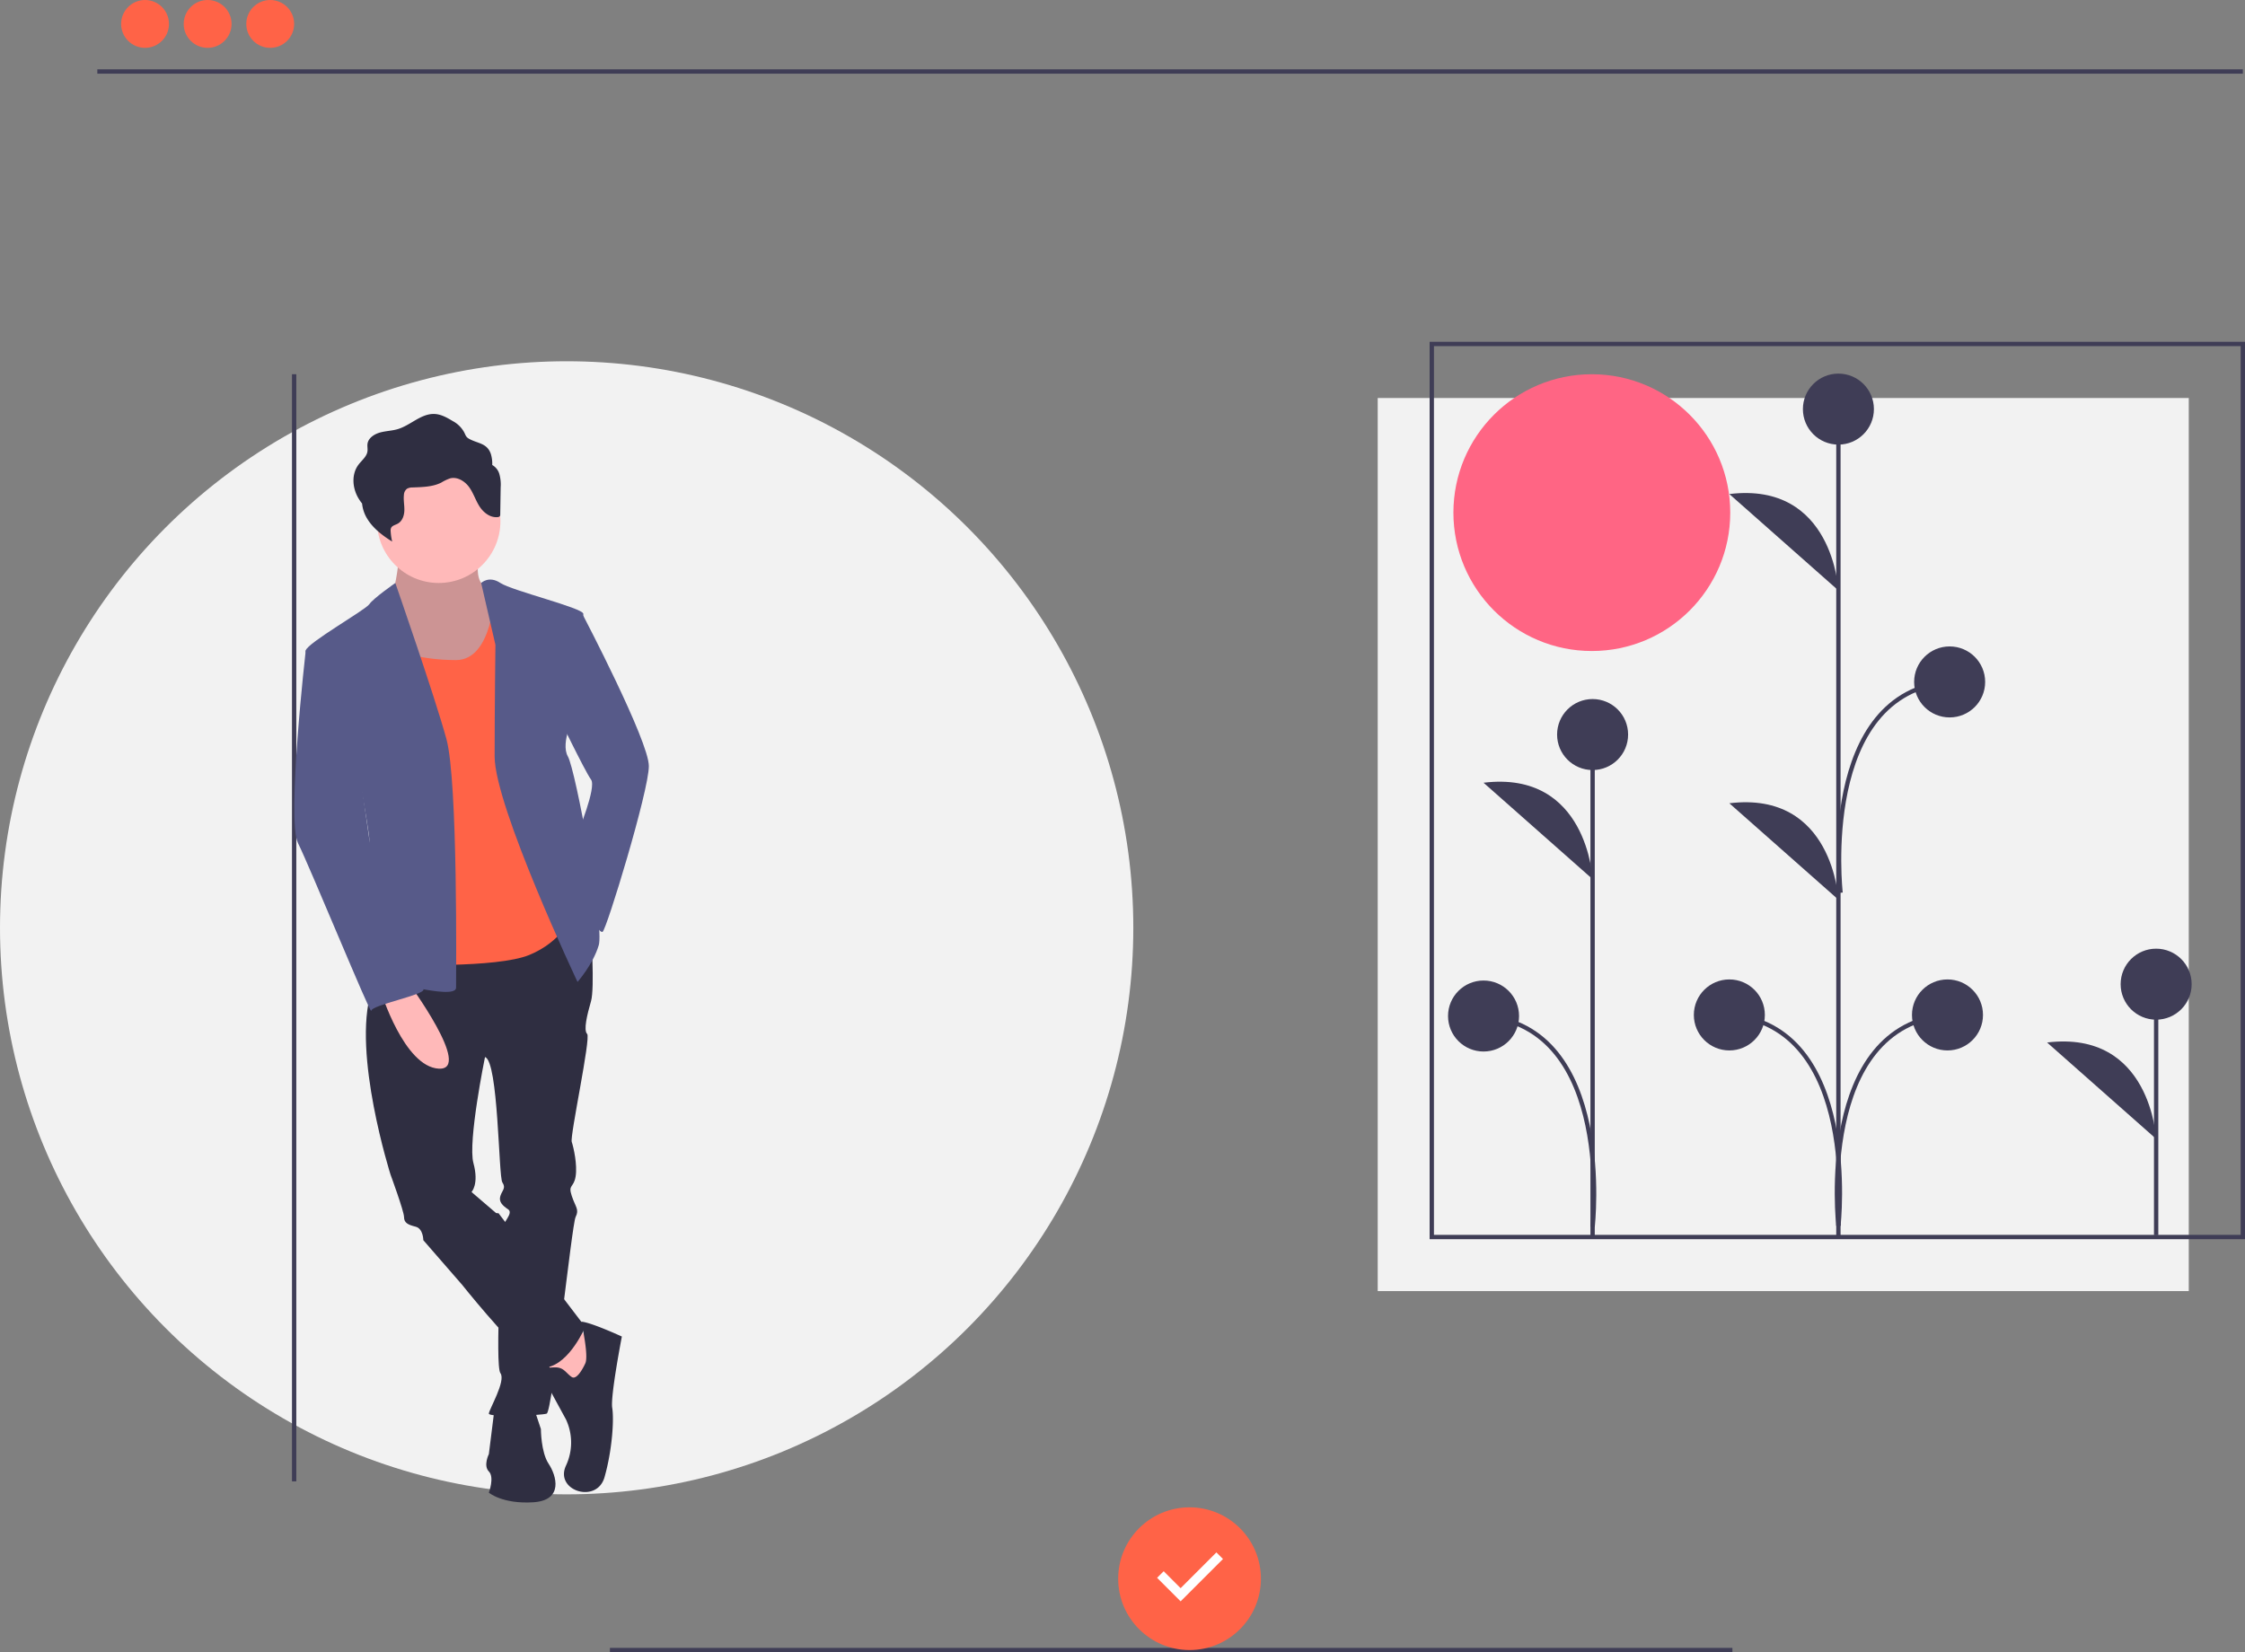 <svg id="b08e8e8f-1307-48a6-9539-94597298b0fc" data-name="Layer 1" xmlns="http://www.w3.org/2000/svg" width="1038" height="764.064" viewBox="0 0 1038 764.064"><rect x="0" y="0" width="1038" height="764.064" fill="#808080" stroke="none"/><title>creation</title><rect x="637" y="184.064" width="375" height="413" fill="#f2f2f2"/><circle cx="262" cy="429.064" r="262" fill="#f2f2f2"/><line x1="996.917" y1="571.224" x2="996.917" y2="455.131" fill="#3f3d56" stroke="#3f3d56" stroke-miterlimit="10" stroke-width="2"/><circle cx="996.917" cy="455.131" r="16.417" fill="#3f3d56"/><path d="M1078.417,595.15s-2.345-50.443-50.424-44.58" transform="translate(-81.5 -68.468)" fill="#3f3d56"/><line x1="850.007" y1="571.379" x2="850.007" y2="189.375" fill="#3f3d56" stroke="#3f3d56" stroke-miterlimit="10" stroke-width="2"/><circle cx="850.007" cy="189.192" r="16.417" fill="#3f3d56"/><circle cx="799.583" cy="469.357" r="16.417" fill="#3f3d56"/><path d="M931.507,341.52s-2.345-50.443-50.424-44.58" transform="translate(-81.5 -68.468)" fill="#3f3d56"/><path d="M931.507,484.52s-2.345-50.443-50.424-44.58" transform="translate(-81.5 -68.468)" fill="#3f3d56"/><path d="M931.507,635.334s10.554-92.818-50.424-97.509" transform="translate(-81.5 -68.468)" fill="none" stroke="#3f3d56" stroke-miterlimit="10" stroke-width="2"/><circle cx="900.439" cy="469.357" r="16.417" fill="#3f3d56"/><path d="M931.514,635.334s-10.554-92.818,50.424-97.509" transform="translate(-81.5 -68.468)" fill="none" stroke="#3f3d56" stroke-miterlimit="10" stroke-width="2"/><circle cx="901.439" cy="315.357" r="16.417" fill="#3f3d56"/><path d="M932.514,481.334s-10.554-92.818,50.424-97.509" transform="translate(-81.5 -68.468)" fill="none" stroke="#3f3d56" stroke-miterlimit="10" stroke-width="2"/><line x1="736.356" y1="571.879" x2="736.356" y2="339.692" fill="#3f3d56" stroke="#3f3d56" stroke-miterlimit="10" stroke-width="2"/><circle cx="736.356" cy="339.692" r="16.417" fill="#3f3d56"/><path d="M817.856,475.02s-2.345-50.443-50.424-44.58" transform="translate(-81.5 -68.468)" fill="#3f3d56"/><path d="M817.856,635.834s10.554-92.818-50.424-97.509" transform="translate(-81.5 -68.468)" fill="none" stroke="#3f3d56" stroke-miterlimit="10" stroke-width="2"/><circle cx="685.932" cy="469.857" r="16.417" fill="#3f3d56"/><circle cx="736" cy="237.064" r="64" fill="#ff6584"/><line x1="45" y1="33.064" x2="1037" y2="33.064" fill="none" stroke="#3f3d56" stroke-miterlimit="10" stroke-width="2"/><line x1="282" y1="763.064" x2="801" y2="763.064" fill="none" stroke="#3f3d56" stroke-miterlimit="10" stroke-width="2"/><circle cx="67.064" cy="11.064" r="11.064" fill="#ff6347"/><circle cx="96" cy="11.064" r="11.064" fill="#ff6347"/><circle cx="124.936" cy="11.064" r="11.064" fill="#ff6347"/><rect x="662" y="159.064" width="375" height="413" fill="none" stroke="#3f3d56" stroke-miterlimit="10" stroke-width="2"/><line x1="136" y1="173.064" x2="136" y2="685.064" fill="none" stroke="#3f3d56" stroke-miterlimit="10" stroke-width="2"/><circle cx="550" cy="730.064" r="33" fill="#ff6347"/><polygon points="562.412 717.913 545.878 734.447 538.045 726.613 534.995 729.663 545.868 740.536 565.462 720.963 562.412 717.913" fill="#fff"/><path d="M303.07,326.483s-2.674,9.804,2.674,13.369,7.13,20.499,7.13,20.499l-10.695,29.411-28.52,5.348L262.963,374.611v-30.303s3.565-15.151,2.674-19.608S303.07,326.483,303.07,326.483Z" transform="translate(-81.5 -68.468)" fill="#ffb9b9"/><path d="M303.07,326.483s-2.674,9.804,2.674,13.369,7.13,20.499,7.13,20.499l-10.695,29.411-28.52,5.348L262.963,374.611v-30.303s3.565-15.151,2.674-19.608S303.07,326.483,303.07,326.483Z" transform="translate(-81.5 -68.468)" opacity="0.2"/><path d="M331.59,494.93l23.173,4.456s1.783,25.846,0,32.085-3.565,13.369-1.783,15.151-8.021,47.237-7.13,49.91,2.674,10.695,1.783,16.043-3.565,3.565-1.783,8.913,3.565,6.239,1.783,9.804-10.695,90.017-13.369,90.908-26.738,1.783-26.738,0,8.021-15.151,5.348-18.716.891-64.17.891-66.844,5.348-7.13,2.674-8.913-4.456-3.565-3.565-6.239,2.674-3.565.891-6.239-1.783-56.149-8.021-57.932c0,0-8.021,39.215-5.348,49.019s-.891,13.369-.891,13.369l12.478,10.695-16.934,32.085-17.825-20.499s0-5.348-3.565-6.239-5.348-1.783-5.348-4.456-6.239-19.608-6.239-19.608-17.825-56.149-8.913-84.669,12.346-27.576,12.346-27.576Z" transform="translate(-81.5 -68.468)" fill="#2f2e41"/><polygon points="264.35 610.952 274.154 621.647 270.589 651.059 262.567 651.059 250.09 623.43 264.35 610.952" fill="#ffb9b9"/><path d="M352.089,699.028s-3.565,8.021-6.239,6.239-3.56-4.456-7.573-4.456-7.578.891-6.687,2.674S343.176,724.874,343.176,724.874a25.193,25.193,0,0,1,0,21.39c-5.348,11.586,14.26,17.825,17.825,5.348s4.456-26.738,3.565-32.085,4.456-32.976,4.456-32.976-14.398-6.638-18.785-6.884C350.237,679.667,353.871,695.463,352.089,699.028Z" transform="translate(-81.5 -68.468)" fill="#2f2e41"/><path d="M328.025,718.636l3.565,10.695s0,10.695,3.565,16.043,7.13,16.934-7.13,17.825-20.499-4.456-20.499-4.456,2.674-7.13,0-9.804,0-8.021,0-8.021l2.674-21.39Z" transform="translate(-81.5 -68.468)" fill="#2f2e41"/><path d="M303.961,629.51h8.021l40.107,52.584s-7.13,16.934-17.825,18.716c0,0-1.783-.891-9.804-6.239s-29.411-32.085-29.411-32.085l-2.674-15.151Z" transform="translate(-81.5 -68.468)" fill="#2f2e41"/><circle cx="202.853" cy="241.081" r="28.52" fill="#ffb9b9"/><path d="M319.112,346.091l-8.913-3.565s-.891,31.194-17.825,31.194-34.759-4.456-34.759-13.369-14.26,16.043-14.26,16.043S256.724,465.519,255.833,466.41s9.804,48.128,9.804,48.128,45.454,1.783,60.605-4.456,19.608-17.825,19.608-17.825L339.611,413.826l-12.478-60.605Z" transform="translate(-81.5 -68.468)" fill="#ff6347"/><path d="M303.966,338.069s3.56-3.565,8.907,0,38.324,11.586,38.324,14.26v33.868s.891,5.348-1.783,8.913-8.913,16.934-5.348,23.173,16.934,78.431,14.26,87.343-9.804,16.934-9.804,16.934-38.324-81.104-38.324-104.277.372-51.602.372-51.602Z" transform="translate(-81.5 -68.468)" fill="#575a89"/><path d="M343.176,353.221h8.021s30.303,57.932,30.303,69.518-19.608,75.757-21.39,76.648-7.13-9.804-7.13-9.804l-4.456-35.65s8.913-21.39,6.239-24.955-16.043-31.194-16.043-31.194Z" transform="translate(-81.5 -68.468)" fill="#575a89"/><path d="M264.281,338.069s-10.231,7.13-12.013,9.804-28.52,17.825-29.411,21.39S243.355,403.131,243.355,403.131s8.913,49.91,8.913,53.475,3.565,64.17,3.565,64.17,36.541,10.695,36.541,4.456.891-95.364-4.456-114.972S264.281,338.069,264.281,338.069Z" transform="translate(-81.5 -68.468)" fill="#575a89"/><path d="M270.093,522.559s30.303,40.998,14.26,40.107-26.738-35.65-26.738-35.65Z" transform="translate(-81.5 -68.468)" fill="#ffb9b9"/><path d="M233.552,366.59l-10.695,2.674s-8.913,78.431-3.565,89.126,33.868,80.213,33.868,77.539,25.089-7.44,24.131-9.959-6.306-13.214-8.088-16.779-4.456-8.021-3.565-12.478-9.804-23.531-9.804-23.531-2.674-11.228-3.565-16.576-8.913-64.17-8.913-64.17Z" transform="translate(-81.5 -68.468)" fill="#575a89"/><path d="M312.317,287.471a7.087,7.087,0,0,0-3.227-3.965,15.185,15.185,0,0,0-.681-5.232c-1.775-4.94-5.981-4.657-9.949-6.841-1.722-.948-1.615-1.785-2.511-3.341a12.792,12.792,0,0,0-5.077-4.876c-2.546-1.527-5.233-3.099-8.245-3.292-6.329-.406-11.182,5.197-17.231,6.995-2.666.793-5.531.825-8.212,1.575s-5.355,2.538-5.754,5.143c-.184,1.203.141,2.436-.046,3.638-.372,2.389-2.599,4.063-4.09,6.028-3.297,4.346-2.92,10.486-.283,15.215a21.269,21.269,0,0,0,1.901,2.8,16.483,16.483,0,0,0,2.007,6.397c2.637,4.729,7.174,8.262,11.913,11.198a25.008,25.008,0,0,1-.703-4.775,3.116,3.116,0,0,1,.216-1.582c.528-1.039,1.923-1.315,2.986-1.883,2.203-1.178,3.066-3.785,3.13-6.169s-.473-4.771-.208-7.143a3.814,3.814,0,0,1,1.419-2.871,5.15,5.15,0,0,1,2.676-.601c4.513-.173,9.228-.251,13.209-2.26a20.071,20.071,0,0,1,4.111-1.957c3.383-.83,6.84,1.401,8.79,4.133s2.922,5.982,4.72,8.803,4.906,5.338,8.384,5.004a1.431,1.431,0,0,0,1.039-.435,1.395,1.395,0,0,0,.191-.833l.194-12.513A17.852,17.852,0,0,0,312.317,287.471Z" transform="translate(-81.5 -68.468)" fill="#2f2e41"/></svg>